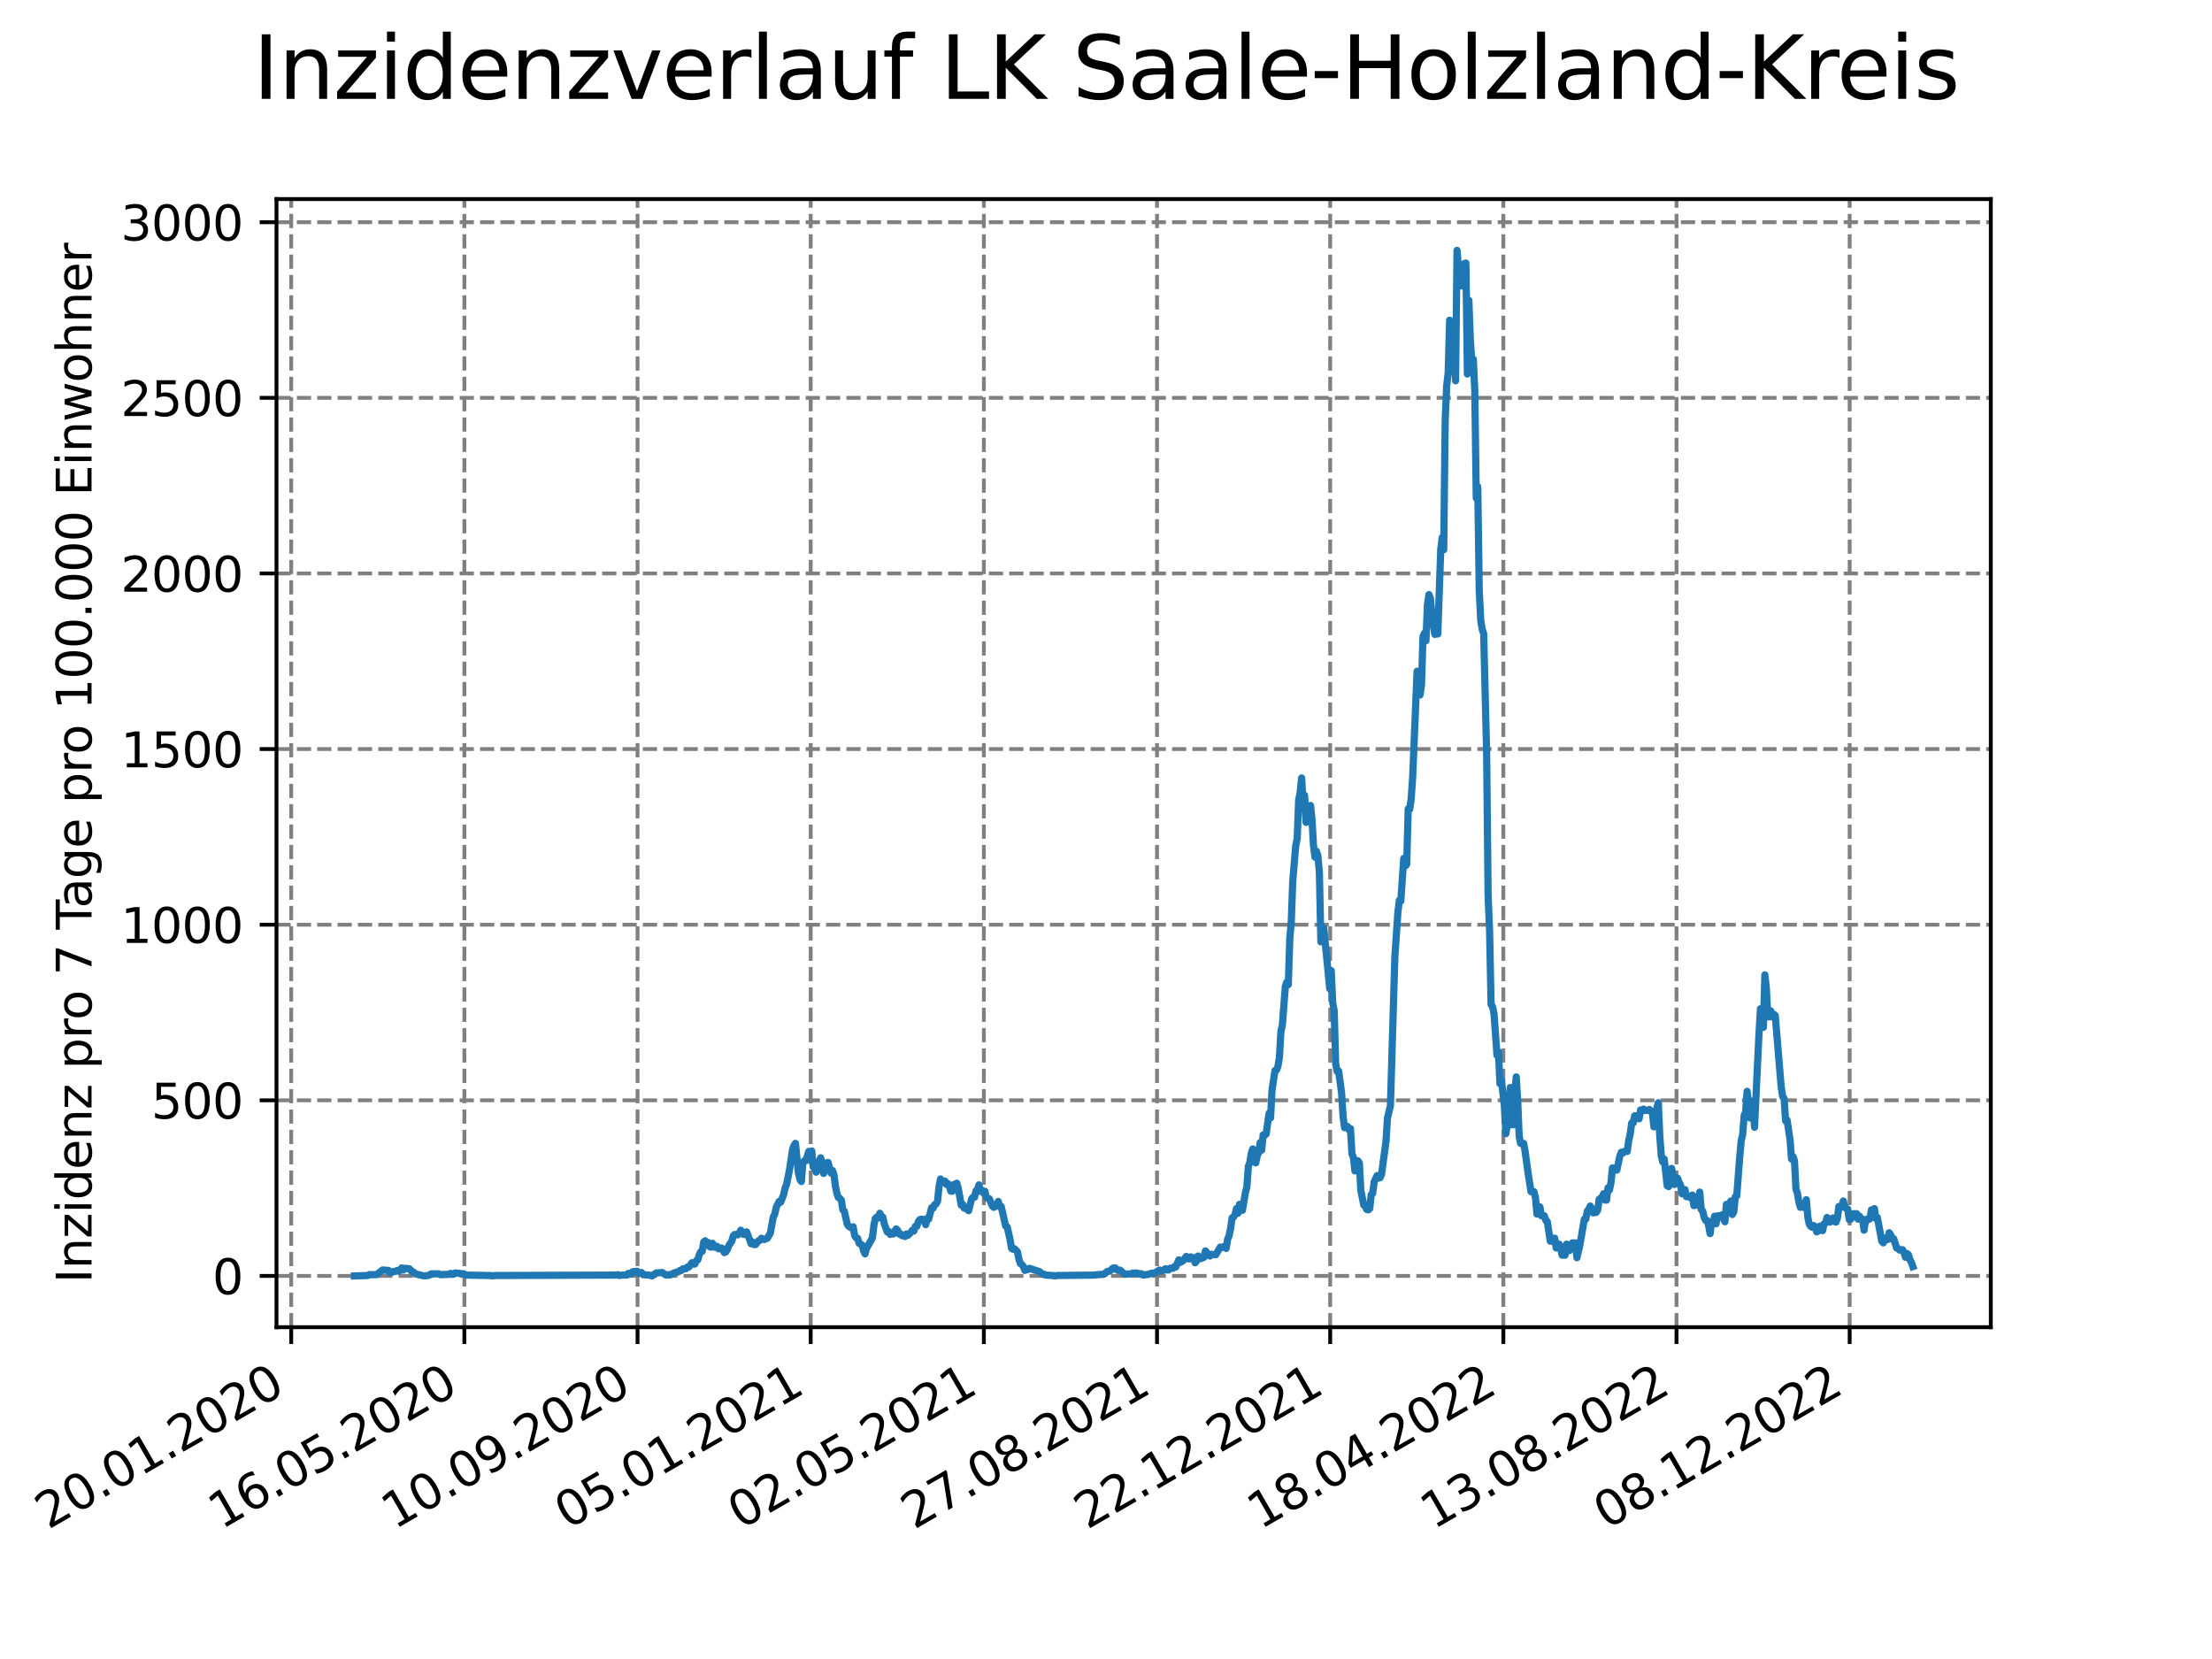 <?xml version="1.0" encoding="utf-8" standalone="no"?>
<!DOCTYPE svg PUBLIC "-//W3C//DTD SVG 1.1//EN"
  "http://www.w3.org/Graphics/SVG/1.1/DTD/svg11.dtd">
<svg xmlns:xlink="http://www.w3.org/1999/xlink" width="460.8pt" height="345.6pt" viewBox="0 0 460.8 345.6" xmlns="http://www.w3.org/2000/svg" version="1.1">
 <defs>
  <style type="text/css">*{stroke-linejoin: round; stroke-linecap: butt}</style>
 </defs>
 <g id="figure_1">
  <g id="patch_1">
   <path d="M 0 345.6 
L 460.8 345.6 
L 460.8 0 
L 0 0 
z
" style="fill: #ffffff"/>
  </g>
  <g id="axes_1">
   <g id="patch_2">
    <path d="M 57.6 276.48 
L 414.72 276.48 
L 414.72 41.472 
L 57.6 41.472 
z
" style="fill: #ffffff"/>
   </g>
   <g id="matplotlib.axis_1">
    <g id="xtick_1">
     <g id="line2d_1">
      <path d="M 60.665 276.48 
L 60.665 41.472 
" clip-path="url(#pc08678cac1)" style="fill: none; stroke-dasharray: 2.96,1.28; stroke-dashoffset: 0; stroke: #808080; stroke-width: 0.8"/>
     </g>
     <g id="line2d_2">
      <defs>
       <path id="m0e9cd76d5c" d="M 0 0 
L 0 3.5 
" style="stroke: #000000; stroke-width: 0.8"/>
      </defs>
      <g>
       <use xlink:href="#m0e9cd76d5c" x="60.665" y="276.48" style="stroke: #000000; stroke-width: 0.8"/>
      </g>
     </g>
     <g id="text_1">
      <!-- 20.01.2020 -->
      <g transform="translate(10.04 318.689) rotate(-30) scale(0.1 -0.1)">
       <defs>
        <path id="DejaVuSans-32" d="M 1228 531 
L 3431 531 
L 3431 0 
L 469 0 
L 469 531 
Q 828 903 1448 1529 
Q 2069 2156 2228 2338 
Q 2531 2678 2651 2914 
Q 2772 3150 2772 3378 
Q 2772 3750 2511 3984 
Q 2250 4219 1831 4219 
Q 1534 4219 1204 4116 
Q 875 4013 500 3803 
L 500 4441 
Q 881 4594 1212 4672 
Q 1544 4750 1819 4750 
Q 2544 4750 2975 4387 
Q 3406 4025 3406 3419 
Q 3406 3131 3298 2873 
Q 3191 2616 2906 2266 
Q 2828 2175 2409 1742 
Q 1991 1309 1228 531 
z
" transform="scale(0.016)"/>
        <path id="DejaVuSans-30" d="M 2034 4250 
Q 1547 4250 1301 3770 
Q 1056 3291 1056 2328 
Q 1056 1369 1301 889 
Q 1547 409 2034 409 
Q 2525 409 2770 889 
Q 3016 1369 3016 2328 
Q 3016 3291 2770 3770 
Q 2525 4250 2034 4250 
z
M 2034 4750 
Q 2819 4750 3233 4129 
Q 3647 3509 3647 2328 
Q 3647 1150 3233 529 
Q 2819 -91 2034 -91 
Q 1250 -91 836 529 
Q 422 1150 422 2328 
Q 422 3509 836 4129 
Q 1250 4750 2034 4750 
z
" transform="scale(0.016)"/>
        <path id="DejaVuSans-2e" d="M 684 794 
L 1344 794 
L 1344 0 
L 684 0 
L 684 794 
z
" transform="scale(0.016)"/>
        <path id="DejaVuSans-31" d="M 794 531 
L 1825 531 
L 1825 4091 
L 703 3866 
L 703 4441 
L 1819 4666 
L 2450 4666 
L 2450 531 
L 3481 531 
L 3481 0 
L 794 0 
L 794 531 
z
" transform="scale(0.016)"/>
       </defs>
       <use xlink:href="#DejaVuSans-32"/>
       <use xlink:href="#DejaVuSans-30" x="63.623"/>
       <use xlink:href="#DejaVuSans-2e" x="127.246"/>
       <use xlink:href="#DejaVuSans-30" x="159.033"/>
       <use xlink:href="#DejaVuSans-31" x="222.656"/>
       <use xlink:href="#DejaVuSans-2e" x="286.279"/>
       <use xlink:href="#DejaVuSans-32" x="318.066"/>
       <use xlink:href="#DejaVuSans-30" x="381.689"/>
       <use xlink:href="#DejaVuSans-32" x="445.312"/>
       <use xlink:href="#DejaVuSans-30" x="508.936"/>
      </g>
     </g>
    </g>
    <g id="xtick_2">
     <g id="line2d_3">
      <path d="M 96.738 276.48 
L 96.738 41.472 
" clip-path="url(#pc08678cac1)" style="fill: none; stroke-dasharray: 2.96,1.28; stroke-dashoffset: 0; stroke: #808080; stroke-width: 0.8"/>
     </g>
     <g id="line2d_4">
      <g>
       <use xlink:href="#m0e9cd76d5c" x="96.738" y="276.48" style="stroke: #000000; stroke-width: 0.8"/>
      </g>
     </g>
     <g id="text_2">
      <!-- 16.05.2020 -->
      <g transform="translate(46.113 318.689) rotate(-30) scale(0.1 -0.1)">
       <defs>
        <path id="DejaVuSans-36" d="M 2113 2584 
Q 1688 2584 1439 2293 
Q 1191 2003 1191 1497 
Q 1191 994 1439 701 
Q 1688 409 2113 409 
Q 2538 409 2786 701 
Q 3034 994 3034 1497 
Q 3034 2003 2786 2293 
Q 2538 2584 2113 2584 
z
M 3366 4563 
L 3366 3988 
Q 3128 4100 2886 4159 
Q 2644 4219 2406 4219 
Q 1781 4219 1451 3797 
Q 1122 3375 1075 2522 
Q 1259 2794 1537 2939 
Q 1816 3084 2150 3084 
Q 2853 3084 3261 2657 
Q 3669 2231 3669 1497 
Q 3669 778 3244 343 
Q 2819 -91 2113 -91 
Q 1303 -91 875 529 
Q 447 1150 447 2328 
Q 447 3434 972 4092 
Q 1497 4750 2381 4750 
Q 2619 4750 2861 4703 
Q 3103 4656 3366 4563 
z
" transform="scale(0.016)"/>
        <path id="DejaVuSans-35" d="M 691 4666 
L 3169 4666 
L 3169 4134 
L 1269 4134 
L 1269 2991 
Q 1406 3038 1543 3061 
Q 1681 3084 1819 3084 
Q 2600 3084 3056 2656 
Q 3513 2228 3513 1497 
Q 3513 744 3044 326 
Q 2575 -91 1722 -91 
Q 1428 -91 1123 -41 
Q 819 9 494 109 
L 494 744 
Q 775 591 1075 516 
Q 1375 441 1709 441 
Q 2250 441 2565 725 
Q 2881 1009 2881 1497 
Q 2881 1984 2565 2268 
Q 2250 2553 1709 2553 
Q 1456 2553 1204 2497 
Q 953 2441 691 2322 
L 691 4666 
z
" transform="scale(0.016)"/>
       </defs>
       <use xlink:href="#DejaVuSans-31"/>
       <use xlink:href="#DejaVuSans-36" x="63.623"/>
       <use xlink:href="#DejaVuSans-2e" x="127.246"/>
       <use xlink:href="#DejaVuSans-30" x="159.033"/>
       <use xlink:href="#DejaVuSans-35" x="222.656"/>
       <use xlink:href="#DejaVuSans-2e" x="286.279"/>
       <use xlink:href="#DejaVuSans-32" x="318.066"/>
       <use xlink:href="#DejaVuSans-30" x="381.689"/>
       <use xlink:href="#DejaVuSans-32" x="445.312"/>
       <use xlink:href="#DejaVuSans-30" x="508.936"/>
      </g>
     </g>
    </g>
    <g id="xtick_3">
     <g id="line2d_5">
      <path d="M 132.811 276.48 
L 132.811 41.472 
" clip-path="url(#pc08678cac1)" style="fill: none; stroke-dasharray: 2.96,1.28; stroke-dashoffset: 0; stroke: #808080; stroke-width: 0.8"/>
     </g>
     <g id="line2d_6">
      <g>
       <use xlink:href="#m0e9cd76d5c" x="132.811" y="276.48" style="stroke: #000000; stroke-width: 0.8"/>
      </g>
     </g>
     <g id="text_3">
      <!-- 10.09.2020 -->
      <g transform="translate(82.185 318.689) rotate(-30) scale(0.1 -0.1)">
       <defs>
        <path id="DejaVuSans-39" d="M 703 97 
L 703 672 
Q 941 559 1184 500 
Q 1428 441 1663 441 
Q 2288 441 2617 861 
Q 2947 1281 2994 2138 
Q 2813 1869 2534 1725 
Q 2256 1581 1919 1581 
Q 1219 1581 811 2004 
Q 403 2428 403 3163 
Q 403 3881 828 4315 
Q 1253 4750 1959 4750 
Q 2769 4750 3195 4129 
Q 3622 3509 3622 2328 
Q 3622 1225 3098 567 
Q 2575 -91 1691 -91 
Q 1453 -91 1209 -44 
Q 966 3 703 97 
z
M 1959 2075 
Q 2384 2075 2632 2365 
Q 2881 2656 2881 3163 
Q 2881 3666 2632 3958 
Q 2384 4250 1959 4250 
Q 1534 4250 1286 3958 
Q 1038 3666 1038 3163 
Q 1038 2656 1286 2365 
Q 1534 2075 1959 2075 
z
" transform="scale(0.016)"/>
       </defs>
       <use xlink:href="#DejaVuSans-31"/>
       <use xlink:href="#DejaVuSans-30" x="63.623"/>
       <use xlink:href="#DejaVuSans-2e" x="127.246"/>
       <use xlink:href="#DejaVuSans-30" x="159.033"/>
       <use xlink:href="#DejaVuSans-39" x="222.656"/>
       <use xlink:href="#DejaVuSans-2e" x="286.279"/>
       <use xlink:href="#DejaVuSans-32" x="318.066"/>
       <use xlink:href="#DejaVuSans-30" x="381.689"/>
       <use xlink:href="#DejaVuSans-32" x="445.312"/>
       <use xlink:href="#DejaVuSans-30" x="508.936"/>
      </g>
     </g>
    </g>
    <g id="xtick_4">
     <g id="line2d_7">
      <path d="M 168.883 276.48 
L 168.883 41.472 
" clip-path="url(#pc08678cac1)" style="fill: none; stroke-dasharray: 2.96,1.28; stroke-dashoffset: 0; stroke: #808080; stroke-width: 0.8"/>
     </g>
     <g id="line2d_8">
      <g>
       <use xlink:href="#m0e9cd76d5c" x="168.883" y="276.48" style="stroke: #000000; stroke-width: 0.8"/>
      </g>
     </g>
     <g id="text_4">
      <!-- 05.01.2021 -->
      <g transform="translate(118.258 318.689) rotate(-30) scale(0.1 -0.1)">
       <use xlink:href="#DejaVuSans-30"/>
       <use xlink:href="#DejaVuSans-35" x="63.623"/>
       <use xlink:href="#DejaVuSans-2e" x="127.246"/>
       <use xlink:href="#DejaVuSans-30" x="159.033"/>
       <use xlink:href="#DejaVuSans-31" x="222.656"/>
       <use xlink:href="#DejaVuSans-2e" x="286.279"/>
       <use xlink:href="#DejaVuSans-32" x="318.066"/>
       <use xlink:href="#DejaVuSans-30" x="381.689"/>
       <use xlink:href="#DejaVuSans-32" x="445.312"/>
       <use xlink:href="#DejaVuSans-31" x="508.936"/>
      </g>
     </g>
    </g>
    <g id="xtick_5">
     <g id="line2d_9">
      <path d="M 204.956 276.48 
L 204.956 41.472 
" clip-path="url(#pc08678cac1)" style="fill: none; stroke-dasharray: 2.96,1.28; stroke-dashoffset: 0; stroke: #808080; stroke-width: 0.8"/>
     </g>
     <g id="line2d_10">
      <g>
       <use xlink:href="#m0e9cd76d5c" x="204.956" y="276.48" style="stroke: #000000; stroke-width: 0.8"/>
      </g>
     </g>
     <g id="text_5">
      <!-- 02.05.2021 -->
      <g transform="translate(154.331 318.689) rotate(-30) scale(0.1 -0.1)">
       <use xlink:href="#DejaVuSans-30"/>
       <use xlink:href="#DejaVuSans-32" x="63.623"/>
       <use xlink:href="#DejaVuSans-2e" x="127.246"/>
       <use xlink:href="#DejaVuSans-30" x="159.033"/>
       <use xlink:href="#DejaVuSans-35" x="222.656"/>
       <use xlink:href="#DejaVuSans-2e" x="286.279"/>
       <use xlink:href="#DejaVuSans-32" x="318.066"/>
       <use xlink:href="#DejaVuSans-30" x="381.689"/>
       <use xlink:href="#DejaVuSans-32" x="445.312"/>
       <use xlink:href="#DejaVuSans-31" x="508.936"/>
      </g>
     </g>
    </g>
    <g id="xtick_6">
     <g id="line2d_11">
      <path d="M 241.029 276.48 
L 241.029 41.472 
" clip-path="url(#pc08678cac1)" style="fill: none; stroke-dasharray: 2.96,1.28; stroke-dashoffset: 0; stroke: #808080; stroke-width: 0.8"/>
     </g>
     <g id="line2d_12">
      <g>
       <use xlink:href="#m0e9cd76d5c" x="241.029" y="276.48" style="stroke: #000000; stroke-width: 0.8"/>
      </g>
     </g>
     <g id="text_6">
      <!-- 27.08.2021 -->
      <g transform="translate(190.404 318.689) rotate(-30) scale(0.1 -0.1)">
       <defs>
        <path id="DejaVuSans-37" d="M 525 4666 
L 3525 4666 
L 3525 4397 
L 1831 0 
L 1172 0 
L 2766 4134 
L 525 4134 
L 525 4666 
z
" transform="scale(0.016)"/>
        <path id="DejaVuSans-38" d="M 2034 2216 
Q 1584 2216 1326 1975 
Q 1069 1734 1069 1313 
Q 1069 891 1326 650 
Q 1584 409 2034 409 
Q 2484 409 2743 651 
Q 3003 894 3003 1313 
Q 3003 1734 2745 1975 
Q 2488 2216 2034 2216 
z
M 1403 2484 
Q 997 2584 770 2862 
Q 544 3141 544 3541 
Q 544 4100 942 4425 
Q 1341 4750 2034 4750 
Q 2731 4750 3128 4425 
Q 3525 4100 3525 3541 
Q 3525 3141 3298 2862 
Q 3072 2584 2669 2484 
Q 3125 2378 3379 2068 
Q 3634 1759 3634 1313 
Q 3634 634 3220 271 
Q 2806 -91 2034 -91 
Q 1263 -91 848 271 
Q 434 634 434 1313 
Q 434 1759 690 2068 
Q 947 2378 1403 2484 
z
M 1172 3481 
Q 1172 3119 1398 2916 
Q 1625 2713 2034 2713 
Q 2441 2713 2670 2916 
Q 2900 3119 2900 3481 
Q 2900 3844 2670 4047 
Q 2441 4250 2034 4250 
Q 1625 4250 1398 4047 
Q 1172 3844 1172 3481 
z
" transform="scale(0.016)"/>
       </defs>
       <use xlink:href="#DejaVuSans-32"/>
       <use xlink:href="#DejaVuSans-37" x="63.623"/>
       <use xlink:href="#DejaVuSans-2e" x="127.246"/>
       <use xlink:href="#DejaVuSans-30" x="159.033"/>
       <use xlink:href="#DejaVuSans-38" x="222.656"/>
       <use xlink:href="#DejaVuSans-2e" x="286.279"/>
       <use xlink:href="#DejaVuSans-32" x="318.066"/>
       <use xlink:href="#DejaVuSans-30" x="381.689"/>
       <use xlink:href="#DejaVuSans-32" x="445.312"/>
       <use xlink:href="#DejaVuSans-31" x="508.936"/>
      </g>
     </g>
    </g>
    <g id="xtick_7">
     <g id="line2d_13">
      <path d="M 277.102 276.48 
L 277.102 41.472 
" clip-path="url(#pc08678cac1)" style="fill: none; stroke-dasharray: 2.96,1.28; stroke-dashoffset: 0; stroke: #808080; stroke-width: 0.8"/>
     </g>
     <g id="line2d_14">
      <g>
       <use xlink:href="#m0e9cd76d5c" x="277.102" y="276.48" style="stroke: #000000; stroke-width: 0.8"/>
      </g>
     </g>
     <g id="text_7">
      <!-- 22.12.2021 -->
      <g transform="translate(226.476 318.689) rotate(-30) scale(0.1 -0.1)">
       <use xlink:href="#DejaVuSans-32"/>
       <use xlink:href="#DejaVuSans-32" x="63.623"/>
       <use xlink:href="#DejaVuSans-2e" x="127.246"/>
       <use xlink:href="#DejaVuSans-31" x="159.033"/>
       <use xlink:href="#DejaVuSans-32" x="222.656"/>
       <use xlink:href="#DejaVuSans-2e" x="286.279"/>
       <use xlink:href="#DejaVuSans-32" x="318.066"/>
       <use xlink:href="#DejaVuSans-30" x="381.689"/>
       <use xlink:href="#DejaVuSans-32" x="445.312"/>
       <use xlink:href="#DejaVuSans-31" x="508.936"/>
      </g>
     </g>
    </g>
    <g id="xtick_8">
     <g id="line2d_15">
      <path d="M 313.174 276.48 
L 313.174 41.472 
" clip-path="url(#pc08678cac1)" style="fill: none; stroke-dasharray: 2.96,1.28; stroke-dashoffset: 0; stroke: #808080; stroke-width: 0.8"/>
     </g>
     <g id="line2d_16">
      <g>
       <use xlink:href="#m0e9cd76d5c" x="313.174" y="276.48" style="stroke: #000000; stroke-width: 0.8"/>
      </g>
     </g>
     <g id="text_8">
      <!-- 18.04.2022 -->
      <g transform="translate(262.549 318.689) rotate(-30) scale(0.1 -0.1)">
       <defs>
        <path id="DejaVuSans-34" d="M 2419 4116 
L 825 1625 
L 2419 1625 
L 2419 4116 
z
M 2253 4666 
L 3047 4666 
L 3047 1625 
L 3713 1625 
L 3713 1100 
L 3047 1100 
L 3047 0 
L 2419 0 
L 2419 1100 
L 313 1100 
L 313 1709 
L 2253 4666 
z
" transform="scale(0.016)"/>
       </defs>
       <use xlink:href="#DejaVuSans-31"/>
       <use xlink:href="#DejaVuSans-38" x="63.623"/>
       <use xlink:href="#DejaVuSans-2e" x="127.246"/>
       <use xlink:href="#DejaVuSans-30" x="159.033"/>
       <use xlink:href="#DejaVuSans-34" x="222.656"/>
       <use xlink:href="#DejaVuSans-2e" x="286.279"/>
       <use xlink:href="#DejaVuSans-32" x="318.066"/>
       <use xlink:href="#DejaVuSans-30" x="381.689"/>
       <use xlink:href="#DejaVuSans-32" x="445.312"/>
       <use xlink:href="#DejaVuSans-32" x="508.936"/>
      </g>
     </g>
    </g>
    <g id="xtick_9">
     <g id="line2d_17">
      <path d="M 349.247 276.48 
L 349.247 41.472 
" clip-path="url(#pc08678cac1)" style="fill: none; stroke-dasharray: 2.96,1.28; stroke-dashoffset: 0; stroke: #808080; stroke-width: 0.8"/>
     </g>
     <g id="line2d_18">
      <g>
       <use xlink:href="#m0e9cd76d5c" x="349.247" y="276.48" style="stroke: #000000; stroke-width: 0.8"/>
      </g>
     </g>
     <g id="text_9">
      <!-- 13.08.2022 -->
      <g transform="translate(298.622 318.689) rotate(-30) scale(0.1 -0.1)">
       <defs>
        <path id="DejaVuSans-33" d="M 2597 2516 
Q 3050 2419 3304 2112 
Q 3559 1806 3559 1356 
Q 3559 666 3084 287 
Q 2609 -91 1734 -91 
Q 1441 -91 1130 -33 
Q 819 25 488 141 
L 488 750 
Q 750 597 1062 519 
Q 1375 441 1716 441 
Q 2309 441 2620 675 
Q 2931 909 2931 1356 
Q 2931 1769 2642 2001 
Q 2353 2234 1838 2234 
L 1294 2234 
L 1294 2753 
L 1863 2753 
Q 2328 2753 2575 2939 
Q 2822 3125 2822 3475 
Q 2822 3834 2567 4026 
Q 2313 4219 1838 4219 
Q 1578 4219 1281 4162 
Q 984 4106 628 3988 
L 628 4550 
Q 988 4650 1302 4700 
Q 1616 4750 1894 4750 
Q 2613 4750 3031 4423 
Q 3450 4097 3450 3541 
Q 3450 3153 3228 2886 
Q 3006 2619 2597 2516 
z
" transform="scale(0.016)"/>
       </defs>
       <use xlink:href="#DejaVuSans-31"/>
       <use xlink:href="#DejaVuSans-33" x="63.623"/>
       <use xlink:href="#DejaVuSans-2e" x="127.246"/>
       <use xlink:href="#DejaVuSans-30" x="159.033"/>
       <use xlink:href="#DejaVuSans-38" x="222.656"/>
       <use xlink:href="#DejaVuSans-2e" x="286.279"/>
       <use xlink:href="#DejaVuSans-32" x="318.066"/>
       <use xlink:href="#DejaVuSans-30" x="381.689"/>
       <use xlink:href="#DejaVuSans-32" x="445.312"/>
       <use xlink:href="#DejaVuSans-32" x="508.936"/>
      </g>
     </g>
    </g>
    <g id="xtick_10">
     <g id="line2d_19">
      <path d="M 385.32 276.48 
L 385.32 41.472 
" clip-path="url(#pc08678cac1)" style="fill: none; stroke-dasharray: 2.96,1.28; stroke-dashoffset: 0; stroke: #808080; stroke-width: 0.8"/>
     </g>
     <g id="line2d_20">
      <g>
       <use xlink:href="#m0e9cd76d5c" x="385.32" y="276.48" style="stroke: #000000; stroke-width: 0.8"/>
      </g>
     </g>
     <g id="text_10">
      <!-- 08.12.2022 -->
      <g transform="translate(334.694 318.689) rotate(-30) scale(0.1 -0.1)">
       <use xlink:href="#DejaVuSans-30"/>
       <use xlink:href="#DejaVuSans-38" x="63.623"/>
       <use xlink:href="#DejaVuSans-2e" x="127.246"/>
       <use xlink:href="#DejaVuSans-31" x="159.033"/>
       <use xlink:href="#DejaVuSans-32" x="222.656"/>
       <use xlink:href="#DejaVuSans-2e" x="286.279"/>
       <use xlink:href="#DejaVuSans-32" x="318.066"/>
       <use xlink:href="#DejaVuSans-30" x="381.689"/>
       <use xlink:href="#DejaVuSans-32" x="445.312"/>
       <use xlink:href="#DejaVuSans-32" x="508.936"/>
      </g>
     </g>
    </g>
   </g>
   <g id="matplotlib.axis_2">
    <g id="ytick_1">
     <g id="line2d_21">
      <path d="M 57.6 265.798 
L 414.72 265.798 
" clip-path="url(#pc08678cac1)" style="fill: none; stroke-dasharray: 2.96,1.28; stroke-dashoffset: 0; stroke: #808080; stroke-width: 0.8"/>
     </g>
     <g id="line2d_22">
      <defs>
       <path id="m81e1d36d05" d="M 0 0 
L -3.5 0 
" style="stroke: #000000; stroke-width: 0.8"/>
      </defs>
      <g>
       <use xlink:href="#m81e1d36d05" x="57.6" y="265.798" style="stroke: #000000; stroke-width: 0.8"/>
      </g>
     </g>
     <g id="text_11">
      <!-- 0 -->
      <g transform="translate(44.237 269.597) scale(0.1 -0.1)">
       <use xlink:href="#DejaVuSans-30"/>
      </g>
     </g>
    </g>
    <g id="ytick_2">
     <g id="line2d_23">
      <path d="M 57.6 229.213 
L 414.72 229.213 
" clip-path="url(#pc08678cac1)" style="fill: none; stroke-dasharray: 2.96,1.28; stroke-dashoffset: 0; stroke: #808080; stroke-width: 0.8"/>
     </g>
     <g id="line2d_24">
      <g>
       <use xlink:href="#m81e1d36d05" x="57.6" y="229.213" style="stroke: #000000; stroke-width: 0.8"/>
      </g>
     </g>
     <g id="text_12">
      <!-- 500 -->
      <g transform="translate(31.512 233.012) scale(0.1 -0.1)">
       <use xlink:href="#DejaVuSans-35"/>
       <use xlink:href="#DejaVuSans-30" x="63.623"/>
       <use xlink:href="#DejaVuSans-30" x="127.246"/>
      </g>
     </g>
    </g>
    <g id="ytick_3">
     <g id="line2d_25">
      <path d="M 57.6 192.628 
L 414.72 192.628 
" clip-path="url(#pc08678cac1)" style="fill: none; stroke-dasharray: 2.96,1.28; stroke-dashoffset: 0; stroke: #808080; stroke-width: 0.8"/>
     </g>
     <g id="line2d_26">
      <g>
       <use xlink:href="#m81e1d36d05" x="57.6" y="192.628" style="stroke: #000000; stroke-width: 0.8"/>
      </g>
     </g>
     <g id="text_13">
      <!-- 1000 -->
      <g transform="translate(25.15 196.427) scale(0.1 -0.1)">
       <use xlink:href="#DejaVuSans-31"/>
       <use xlink:href="#DejaVuSans-30" x="63.623"/>
       <use xlink:href="#DejaVuSans-30" x="127.246"/>
       <use xlink:href="#DejaVuSans-30" x="190.869"/>
      </g>
     </g>
    </g>
    <g id="ytick_4">
     <g id="line2d_27">
      <path d="M 57.6 156.043 
L 414.72 156.043 
" clip-path="url(#pc08678cac1)" style="fill: none; stroke-dasharray: 2.96,1.28; stroke-dashoffset: 0; stroke: #808080; stroke-width: 0.8"/>
     </g>
     <g id="line2d_28">
      <g>
       <use xlink:href="#m81e1d36d05" x="57.6" y="156.043" style="stroke: #000000; stroke-width: 0.8"/>
      </g>
     </g>
     <g id="text_14">
      <!-- 1500 -->
      <g transform="translate(25.15 159.842) scale(0.1 -0.1)">
       <use xlink:href="#DejaVuSans-31"/>
       <use xlink:href="#DejaVuSans-35" x="63.623"/>
       <use xlink:href="#DejaVuSans-30" x="127.246"/>
       <use xlink:href="#DejaVuSans-30" x="190.869"/>
      </g>
     </g>
    </g>
    <g id="ytick_5">
     <g id="line2d_29">
      <path d="M 57.6 119.458 
L 414.72 119.458 
" clip-path="url(#pc08678cac1)" style="fill: none; stroke-dasharray: 2.96,1.28; stroke-dashoffset: 0; stroke: #808080; stroke-width: 0.8"/>
     </g>
     <g id="line2d_30">
      <g>
       <use xlink:href="#m81e1d36d05" x="57.6" y="119.458" style="stroke: #000000; stroke-width: 0.8"/>
      </g>
     </g>
     <g id="text_15">
      <!-- 2000 -->
      <g transform="translate(25.15 123.257) scale(0.1 -0.1)">
       <use xlink:href="#DejaVuSans-32"/>
       <use xlink:href="#DejaVuSans-30" x="63.623"/>
       <use xlink:href="#DejaVuSans-30" x="127.246"/>
       <use xlink:href="#DejaVuSans-30" x="190.869"/>
      </g>
     </g>
    </g>
    <g id="ytick_6">
     <g id="line2d_31">
      <path d="M 57.6 82.873 
L 414.72 82.873 
" clip-path="url(#pc08678cac1)" style="fill: none; stroke-dasharray: 2.96,1.28; stroke-dashoffset: 0; stroke: #808080; stroke-width: 0.8"/>
     </g>
     <g id="line2d_32">
      <g>
       <use xlink:href="#m81e1d36d05" x="57.6" y="82.873" style="stroke: #000000; stroke-width: 0.8"/>
      </g>
     </g>
     <g id="text_16">
      <!-- 2500 -->
      <g transform="translate(25.15 86.672) scale(0.1 -0.1)">
       <use xlink:href="#DejaVuSans-32"/>
       <use xlink:href="#DejaVuSans-35" x="63.623"/>
       <use xlink:href="#DejaVuSans-30" x="127.246"/>
       <use xlink:href="#DejaVuSans-30" x="190.869"/>
      </g>
     </g>
    </g>
    <g id="ytick_7">
     <g id="line2d_33">
      <path d="M 57.6 46.288 
L 414.72 46.288 
" clip-path="url(#pc08678cac1)" style="fill: none; stroke-dasharray: 2.96,1.28; stroke-dashoffset: 0; stroke: #808080; stroke-width: 0.8"/>
     </g>
     <g id="line2d_34">
      <g>
       <use xlink:href="#m81e1d36d05" x="57.6" y="46.288" style="stroke: #000000; stroke-width: 0.8"/>
      </g>
     </g>
     <g id="text_17">
      <!-- 3000 -->
      <g transform="translate(25.15 50.087) scale(0.1 -0.1)">
       <use xlink:href="#DejaVuSans-33"/>
       <use xlink:href="#DejaVuSans-30" x="63.623"/>
       <use xlink:href="#DejaVuSans-30" x="127.246"/>
       <use xlink:href="#DejaVuSans-30" x="190.869"/>
      </g>
     </g>
    </g>
    <g id="text_18">
     <!-- Inzidenz pro 7 Tage pro 100.000 Einwohner -->
     <g transform="translate(19.07 267.301) rotate(-90) scale(0.1 -0.1)">
      <defs>
       <path id="DejaVuSans-49" d="M 628 4666 
L 1259 4666 
L 1259 0 
L 628 0 
L 628 4666 
z
" transform="scale(0.016)"/>
       <path id="DejaVuSans-6e" d="M 3513 2113 
L 3513 0 
L 2938 0 
L 2938 2094 
Q 2938 2591 2744 2837 
Q 2550 3084 2163 3084 
Q 1697 3084 1428 2787 
Q 1159 2491 1159 1978 
L 1159 0 
L 581 0 
L 581 3500 
L 1159 3500 
L 1159 2956 
Q 1366 3272 1645 3428 
Q 1925 3584 2291 3584 
Q 2894 3584 3203 3211 
Q 3513 2838 3513 2113 
z
" transform="scale(0.016)"/>
       <path id="DejaVuSans-7a" d="M 353 3500 
L 3084 3500 
L 3084 2975 
L 922 459 
L 3084 459 
L 3084 0 
L 275 0 
L 275 525 
L 2438 3041 
L 353 3041 
L 353 3500 
z
" transform="scale(0.016)"/>
       <path id="DejaVuSans-69" d="M 603 3500 
L 1178 3500 
L 1178 0 
L 603 0 
L 603 3500 
z
M 603 4863 
L 1178 4863 
L 1178 4134 
L 603 4134 
L 603 4863 
z
" transform="scale(0.016)"/>
       <path id="DejaVuSans-64" d="M 2906 2969 
L 2906 4863 
L 3481 4863 
L 3481 0 
L 2906 0 
L 2906 525 
Q 2725 213 2448 61 
Q 2172 -91 1784 -91 
Q 1150 -91 751 415 
Q 353 922 353 1747 
Q 353 2572 751 3078 
Q 1150 3584 1784 3584 
Q 2172 3584 2448 3432 
Q 2725 3281 2906 2969 
z
M 947 1747 
Q 947 1113 1208 752 
Q 1469 391 1925 391 
Q 2381 391 2643 752 
Q 2906 1113 2906 1747 
Q 2906 2381 2643 2742 
Q 2381 3103 1925 3103 
Q 1469 3103 1208 2742 
Q 947 2381 947 1747 
z
" transform="scale(0.016)"/>
       <path id="DejaVuSans-65" d="M 3597 1894 
L 3597 1613 
L 953 1613 
Q 991 1019 1311 708 
Q 1631 397 2203 397 
Q 2534 397 2845 478 
Q 3156 559 3463 722 
L 3463 178 
Q 3153 47 2828 -22 
Q 2503 -91 2169 -91 
Q 1331 -91 842 396 
Q 353 884 353 1716 
Q 353 2575 817 3079 
Q 1281 3584 2069 3584 
Q 2775 3584 3186 3129 
Q 3597 2675 3597 1894 
z
M 3022 2063 
Q 3016 2534 2758 2815 
Q 2500 3097 2075 3097 
Q 1594 3097 1305 2825 
Q 1016 2553 972 2059 
L 3022 2063 
z
" transform="scale(0.016)"/>
       <path id="DejaVuSans-20" transform="scale(0.016)"/>
       <path id="DejaVuSans-70" d="M 1159 525 
L 1159 -1331 
L 581 -1331 
L 581 3500 
L 1159 3500 
L 1159 2969 
Q 1341 3281 1617 3432 
Q 1894 3584 2278 3584 
Q 2916 3584 3314 3078 
Q 3713 2572 3713 1747 
Q 3713 922 3314 415 
Q 2916 -91 2278 -91 
Q 1894 -91 1617 61 
Q 1341 213 1159 525 
z
M 3116 1747 
Q 3116 2381 2855 2742 
Q 2594 3103 2138 3103 
Q 1681 3103 1420 2742 
Q 1159 2381 1159 1747 
Q 1159 1113 1420 752 
Q 1681 391 2138 391 
Q 2594 391 2855 752 
Q 3116 1113 3116 1747 
z
" transform="scale(0.016)"/>
       <path id="DejaVuSans-72" d="M 2631 2963 
Q 2534 3019 2420 3045 
Q 2306 3072 2169 3072 
Q 1681 3072 1420 2755 
Q 1159 2438 1159 1844 
L 1159 0 
L 581 0 
L 581 3500 
L 1159 3500 
L 1159 2956 
Q 1341 3275 1631 3429 
Q 1922 3584 2338 3584 
Q 2397 3584 2469 3576 
Q 2541 3569 2628 3553 
L 2631 2963 
z
" transform="scale(0.016)"/>
       <path id="DejaVuSans-6f" d="M 1959 3097 
Q 1497 3097 1228 2736 
Q 959 2375 959 1747 
Q 959 1119 1226 758 
Q 1494 397 1959 397 
Q 2419 397 2687 759 
Q 2956 1122 2956 1747 
Q 2956 2369 2687 2733 
Q 2419 3097 1959 3097 
z
M 1959 3584 
Q 2709 3584 3137 3096 
Q 3566 2609 3566 1747 
Q 3566 888 3137 398 
Q 2709 -91 1959 -91 
Q 1206 -91 779 398 
Q 353 888 353 1747 
Q 353 2609 779 3096 
Q 1206 3584 1959 3584 
z
" transform="scale(0.016)"/>
       <path id="DejaVuSans-54" d="M -19 4666 
L 3928 4666 
L 3928 4134 
L 2272 4134 
L 2272 0 
L 1638 0 
L 1638 4134 
L -19 4134 
L -19 4666 
z
" transform="scale(0.016)"/>
       <path id="DejaVuSans-61" d="M 2194 1759 
Q 1497 1759 1228 1600 
Q 959 1441 959 1056 
Q 959 750 1161 570 
Q 1363 391 1709 391 
Q 2188 391 2477 730 
Q 2766 1069 2766 1631 
L 2766 1759 
L 2194 1759 
z
M 3341 1997 
L 3341 0 
L 2766 0 
L 2766 531 
Q 2569 213 2275 61 
Q 1981 -91 1556 -91 
Q 1019 -91 701 211 
Q 384 513 384 1019 
Q 384 1609 779 1909 
Q 1175 2209 1959 2209 
L 2766 2209 
L 2766 2266 
Q 2766 2663 2505 2880 
Q 2244 3097 1772 3097 
Q 1472 3097 1187 3025 
Q 903 2953 641 2809 
L 641 3341 
Q 956 3463 1253 3523 
Q 1550 3584 1831 3584 
Q 2591 3584 2966 3190 
Q 3341 2797 3341 1997 
z
" transform="scale(0.016)"/>
       <path id="DejaVuSans-67" d="M 2906 1791 
Q 2906 2416 2648 2759 
Q 2391 3103 1925 3103 
Q 1463 3103 1205 2759 
Q 947 2416 947 1791 
Q 947 1169 1205 825 
Q 1463 481 1925 481 
Q 2391 481 2648 825 
Q 2906 1169 2906 1791 
z
M 3481 434 
Q 3481 -459 3084 -895 
Q 2688 -1331 1869 -1331 
Q 1566 -1331 1297 -1286 
Q 1028 -1241 775 -1147 
L 775 -588 
Q 1028 -725 1275 -790 
Q 1522 -856 1778 -856 
Q 2344 -856 2625 -561 
Q 2906 -266 2906 331 
L 2906 616 
Q 2728 306 2450 153 
Q 2172 0 1784 0 
Q 1141 0 747 490 
Q 353 981 353 1791 
Q 353 2603 747 3093 
Q 1141 3584 1784 3584 
Q 2172 3584 2450 3431 
Q 2728 3278 2906 2969 
L 2906 3500 
L 3481 3500 
L 3481 434 
z
" transform="scale(0.016)"/>
       <path id="DejaVuSans-45" d="M 628 4666 
L 3578 4666 
L 3578 4134 
L 1259 4134 
L 1259 2753 
L 3481 2753 
L 3481 2222 
L 1259 2222 
L 1259 531 
L 3634 531 
L 3634 0 
L 628 0 
L 628 4666 
z
" transform="scale(0.016)"/>
       <path id="DejaVuSans-77" d="M 269 3500 
L 844 3500 
L 1563 769 
L 2278 3500 
L 2956 3500 
L 3675 769 
L 4391 3500 
L 4966 3500 
L 4050 0 
L 3372 0 
L 2619 2869 
L 1863 0 
L 1184 0 
L 269 3500 
z
" transform="scale(0.016)"/>
       <path id="DejaVuSans-68" d="M 3513 2113 
L 3513 0 
L 2938 0 
L 2938 2094 
Q 2938 2591 2744 2837 
Q 2550 3084 2163 3084 
Q 1697 3084 1428 2787 
Q 1159 2491 1159 1978 
L 1159 0 
L 581 0 
L 581 4863 
L 1159 4863 
L 1159 2956 
Q 1366 3272 1645 3428 
Q 1925 3584 2291 3584 
Q 2894 3584 3203 3211 
Q 3513 2838 3513 2113 
z
" transform="scale(0.016)"/>
      </defs>
      <use xlink:href="#DejaVuSans-49"/>
      <use xlink:href="#DejaVuSans-6e" x="29.492"/>
      <use xlink:href="#DejaVuSans-7a" x="92.871"/>
      <use xlink:href="#DejaVuSans-69" x="145.361"/>
      <use xlink:href="#DejaVuSans-64" x="173.145"/>
      <use xlink:href="#DejaVuSans-65" x="236.621"/>
      <use xlink:href="#DejaVuSans-6e" x="298.145"/>
      <use xlink:href="#DejaVuSans-7a" x="361.523"/>
      <use xlink:href="#DejaVuSans-20" x="414.014"/>
      <use xlink:href="#DejaVuSans-70" x="445.801"/>
      <use xlink:href="#DejaVuSans-72" x="509.277"/>
      <use xlink:href="#DejaVuSans-6f" x="548.141"/>
      <use xlink:href="#DejaVuSans-20" x="609.322"/>
      <use xlink:href="#DejaVuSans-37" x="641.109"/>
      <use xlink:href="#DejaVuSans-20" x="704.732"/>
      <use xlink:href="#DejaVuSans-54" x="736.52"/>
      <use xlink:href="#DejaVuSans-61" x="781.104"/>
      <use xlink:href="#DejaVuSans-67" x="842.383"/>
      <use xlink:href="#DejaVuSans-65" x="905.859"/>
      <use xlink:href="#DejaVuSans-20" x="967.383"/>
      <use xlink:href="#DejaVuSans-70" x="999.17"/>
      <use xlink:href="#DejaVuSans-72" x="1062.646"/>
      <use xlink:href="#DejaVuSans-6f" x="1101.51"/>
      <use xlink:href="#DejaVuSans-20" x="1162.691"/>
      <use xlink:href="#DejaVuSans-31" x="1194.479"/>
      <use xlink:href="#DejaVuSans-30" x="1258.102"/>
      <use xlink:href="#DejaVuSans-30" x="1321.725"/>
      <use xlink:href="#DejaVuSans-2e" x="1385.348"/>
      <use xlink:href="#DejaVuSans-30" x="1417.135"/>
      <use xlink:href="#DejaVuSans-30" x="1480.758"/>
      <use xlink:href="#DejaVuSans-30" x="1544.381"/>
      <use xlink:href="#DejaVuSans-20" x="1608.004"/>
      <use xlink:href="#DejaVuSans-45" x="1639.791"/>
      <use xlink:href="#DejaVuSans-69" x="1702.975"/>
      <use xlink:href="#DejaVuSans-6e" x="1730.758"/>
      <use xlink:href="#DejaVuSans-77" x="1794.137"/>
      <use xlink:href="#DejaVuSans-6f" x="1875.924"/>
      <use xlink:href="#DejaVuSans-68" x="1937.105"/>
      <use xlink:href="#DejaVuSans-6e" x="2000.484"/>
      <use xlink:href="#DejaVuSans-65" x="2063.863"/>
      <use xlink:href="#DejaVuSans-72" x="2125.387"/>
     </g>
    </g>
   </g>
   <g id="line2d_35">
    <path d="M 73.833 265.798 
L 76.608 265.71 
L 76.916 265.533 
L 78.457 265.533 
L 79.691 264.563 
L 80.924 264.651 
L 81.232 265.092 
L 81.541 265.092 
L 81.849 264.916 
L 82.466 264.828 
L 82.774 264.651 
L 83.082 264.828 
L 83.39 264.563 
L 83.699 264.122 
L 84.007 264.563 
L 84.315 264.21 
L 85.24 264.298 
L 85.549 264.563 
L 85.857 265.004 
L 86.165 265.004 
L 86.474 265.357 
L 88.323 265.798 
L 89.248 265.71 
L 89.865 265.357 
L 91.407 265.357 
L 91.715 265.533 
L 93.565 265.445 
L 93.873 265.269 
L 94.181 265.445 
L 94.49 265.445 
L 94.798 265.18 
L 95.723 265.269 
L 96.34 265.357 
L 96.648 265.357 
L 96.956 265.621 
L 102.198 265.71 
L 102.506 265.798 
L 103.123 265.71 
L 128.404 265.621 
L 128.713 265.533 
L 129.021 265.71 
L 129.638 265.621 
L 130.562 265.621 
L 130.871 265.269 
L 131.487 265.357 
L 131.796 264.916 
L 132.721 264.828 
L 133.029 265.269 
L 133.646 265.092 
L 133.954 265.533 
L 135.187 265.621 
L 135.804 265.798 
L 136.42 265.357 
L 136.729 265.18 
L 137.962 265.092 
L 138.579 265.533 
L 138.887 265.621 
L 139.195 265.533 
L 139.504 265.621 
L 140.429 265.18 
L 141.353 264.916 
L 141.662 264.651 
L 141.97 264.651 
L 142.278 264.298 
L 142.895 264.298 
L 143.203 263.945 
L 143.512 263.945 
L 144.128 263.063 
L 144.437 263.328 
L 144.745 263.328 
L 145.053 262.622 
L 145.362 262.446 
L 145.67 261.387 
L 145.978 260.77 
L 146.286 260.682 
L 146.595 258.741 
L 146.903 258.476 
L 147.211 259.182 
L 147.52 258.829 
L 147.828 259.711 
L 148.136 259.8 
L 148.445 259.006 
L 148.753 259.8 
L 149.061 259.8 
L 149.37 259.623 
L 149.678 260.152 
L 149.986 259.976 
L 150.295 259.976 
L 150.911 260.946 
L 151.22 260.77 
L 151.528 260.241 
L 151.836 259.447 
L 152.453 258.565 
L 152.761 257.418 
L 153.069 257.153 
L 153.686 257.241 
L 153.994 256.889 
L 154.303 256.271 
L 154.919 257.153 
L 155.228 256.8 
L 155.536 256.624 
L 156.153 258.212 
L 156.461 259.094 
L 156.769 258.741 
L 157.077 259.27 
L 157.386 259.27 
L 158.002 258.476 
L 158.311 258.388 
L 158.619 257.947 
L 159.236 258.212 
L 159.852 257.947 
L 160.469 256.889 
L 161.086 253.537 
L 161.394 252.919 
L 161.702 251.508 
L 162.319 250.273 
L 162.627 250.449 
L 163.244 248.862 
L 163.552 247.45 
L 163.86 246.745 
L 164.477 243.657 
L 165.094 239.511 
L 165.402 238.629 
L 165.71 238.188 
L 166.327 244.363 
L 166.635 245.686 
L 166.944 246.127 
L 167.252 242.246 
L 167.56 241.805 
L 167.868 241.805 
L 168.485 239.864 
L 168.793 240.746 
L 169.102 239.776 
L 169.41 243.128 
L 169.718 243.393 
L 170.027 244.186 
L 170.643 241.893 
L 170.952 241.187 
L 171.26 242.334 
L 171.568 244.451 
L 172.185 242.246 
L 172.493 242.158 
L 173.11 244.363 
L 173.418 243.834 
L 173.726 244.716 
L 174.035 247.097 
L 174.343 248.597 
L 174.651 249.479 
L 174.96 249.655 
L 175.268 250.008 
L 175.576 252.037 
L 175.885 252.302 
L 176.501 255.036 
L 176.81 255.477 
L 177.426 255.83 
L 177.735 255.566 
L 178.043 257.418 
L 178.351 257.859 
L 178.659 257.947 
L 178.968 259.006 
L 179.584 259.359 
L 179.893 260.505 
L 180.201 261.211 
L 180.509 260.064 
L 181.743 257.859 
L 182.051 255.213 
L 182.359 253.801 
L 182.668 253.537 
L 182.976 253.713 
L 183.284 252.743 
L 183.592 253.36 
L 183.901 253.537 
L 184.209 254.948 
L 184.826 256.624 
L 185.134 256.536 
L 185.442 257.153 
L 185.751 256.977 
L 186.059 257.065 
L 186.676 256.007 
L 186.984 256.271 
L 187.292 257.065 
L 187.601 257.065 
L 187.909 257.418 
L 188.217 257.241 
L 188.526 257.594 
L 188.834 257.065 
L 189.142 257.33 
L 189.759 256.712 
L 190.067 256.271 
L 190.375 256.448 
L 190.684 255.477 
L 190.992 255.477 
L 191.3 254.507 
L 191.609 254.066 
L 191.917 253.978 
L 192.534 254.066 
L 192.842 255.124 
L 193.15 253.801 
L 193.459 253.978 
L 194.075 251.596 
L 194.383 251.684 
L 194.692 250.979 
L 195 250.802 
L 195.308 250.273 
L 195.617 247.186 
L 195.925 245.598 
L 196.233 246.127 
L 196.85 246.039 
L 197.158 246.745 
L 197.467 246.568 
L 197.775 247.186 
L 198.083 248.156 
L 198.392 248.156 
L 198.7 246.745 
L 199.008 247.45 
L 199.316 246.48 
L 199.625 247.538 
L 200.241 251.067 
L 200.55 250.89 
L 200.858 251.684 
L 201.166 251.596 
L 201.783 252.214 
L 202.4 249.744 
L 202.708 249.391 
L 203.016 249.391 
L 203.325 248.068 
L 203.633 247.803 
L 203.941 246.833 
L 204.25 248.156 
L 204.558 247.979 
L 204.866 248.509 
L 205.174 248.156 
L 205.483 249.479 
L 206.099 249.744 
L 206.716 251.243 
L 207.024 251.508 
L 207.641 251.155 
L 207.949 250.273 
L 208.258 251.331 
L 208.566 251.331 
L 209.491 255.389 
L 209.799 255.566 
L 210.416 258.212 
L 210.724 260.064 
L 211.032 260.241 
L 211.341 260.152 
L 211.957 260.77 
L 212.266 262.358 
L 212.574 263.24 
L 212.882 263.416 
L 213.191 263.857 
L 213.499 264.651 
L 213.807 264.475 
L 214.116 264.475 
L 214.424 264.21 
L 216.582 264.916 
L 217.199 265.445 
L 217.507 265.445 
L 217.815 265.621 
L 219.357 265.71 
L 219.665 265.798 
L 220.282 265.71 
L 227.99 265.621 
L 228.606 265.533 
L 229.84 265.445 
L 230.148 265.357 
L 230.456 265.004 
L 230.765 264.828 
L 231.073 264.828 
L 231.381 264.651 
L 231.689 264.298 
L 231.998 264.122 
L 232.306 264.122 
L 232.614 264.475 
L 232.923 264.651 
L 233.231 264.563 
L 233.539 264.739 
L 233.848 265.092 
L 234.464 265.445 
L 235.698 265.357 
L 236.006 265.18 
L 236.314 265.269 
L 236.622 265.18 
L 237.547 265.357 
L 237.856 265.357 
L 238.164 265.621 
L 238.781 265.533 
L 239.397 265.445 
L 239.706 265.269 
L 240.631 265.18 
L 241.247 264.739 
L 241.555 264.563 
L 241.864 264.739 
L 242.172 264.739 
L 242.789 264.298 
L 243.097 264.563 
L 243.405 264.563 
L 243.714 264.21 
L 244.33 264.21 
L 244.639 263.857 
L 244.947 263.945 
L 245.564 262.446 
L 245.872 262.975 
L 246.489 262.622 
L 247.105 261.74 
L 247.413 262.181 
L 247.722 262.269 
L 248.03 261.828 
L 248.338 262.005 
L 248.647 262.005 
L 248.955 263.063 
L 249.263 262.71 
L 249.572 261.652 
L 250.188 262.181 
L 250.805 261.917 
L 251.113 260.593 
L 251.422 260.946 
L 251.73 261.476 
L 252.038 261.652 
L 252.346 261.299 
L 253.271 261.387 
L 253.888 260.329 
L 254.196 259.8 
L 254.505 259.888 
L 254.813 259.711 
L 255.121 259.8 
L 255.43 260.064 
L 255.738 258.124 
L 256.046 257.418 
L 256.355 255.918 
L 256.663 253.713 
L 256.971 253.537 
L 257.28 253.007 
L 257.588 251.772 
L 257.896 252.743 
L 258.204 250.89 
L 258.821 252.125 
L 259.438 248.421 
L 259.746 247.274 
L 260.054 242.952 
L 260.363 242.158 
L 260.671 240.217 
L 260.979 239.335 
L 261.288 240.305 
L 261.596 242.246 
L 261.904 240.746 
L 262.213 240.129 
L 262.521 238.012 
L 262.829 239.6 
L 263.137 236.424 
L 263.446 236.512 
L 263.754 236.248 
L 264.371 231.925 
L 264.679 232.896 
L 264.987 227.074 
L 265.604 223.016 
L 265.912 222.928 
L 266.221 222.134 
L 266.529 220.282 
L 266.837 214.901 
L 267.146 213.49 
L 267.762 205.462 
L 268.07 204.58 
L 268.379 205.11 
L 268.687 195.495 
L 268.995 192.055 
L 269.304 183.586 
L 269.92 176.177 
L 270.229 174.766 
L 270.537 166.65 
L 270.845 165.062 
L 271.154 162.063 
L 271.462 167.268 
L 271.77 165.68 
L 272.079 171.325 
L 272.387 170.531 
L 272.695 167.885 
L 273.004 167.797 
L 273.312 170.708 
L 273.62 176.089 
L 273.928 178.559 
L 274.237 177.324 
L 274.545 178.294 
L 274.853 181.734 
L 275.162 196.2 
L 275.47 195.407 
L 275.778 193.378 
L 277.012 205.992 
L 277.32 202.199 
L 277.628 208.903 
L 277.937 210.579 
L 278.245 221.605 
L 278.553 223.193 
L 278.861 223.104 
L 279.478 227.691 
L 279.786 232.543 
L 280.095 234.924 
L 280.403 234.66 
L 280.711 234.66 
L 281.02 235.366 
L 281.328 235.101 
L 281.636 240.393 
L 281.945 241.099 
L 282.253 243.922 
L 282.561 242.158 
L 282.87 241.805 
L 283.178 242.246 
L 283.486 247.979 
L 284.103 251.067 
L 284.411 251.243 
L 284.719 251.949 
L 285.028 252.037 
L 285.336 251.772 
L 285.644 248.862 
L 285.953 248.597 
L 286.261 246.215 
L 286.878 244.892 
L 287.186 245.421 
L 287.494 245.333 
L 287.803 244.628 
L 288.728 237.747 
L 289.036 232.896 
L 289.652 230.338 
L 290.577 199.288 
L 291.194 190.202 
L 291.502 187.556 
L 291.811 187.732 
L 292.427 178.823 
L 292.736 180.411 
L 293.044 180.058 
L 293.352 168.503 
L 293.661 168.591 
L 293.969 166.474 
L 294.277 162.063 
L 295.202 139.835 
L 295.51 144.51 
L 295.819 144.774 
L 296.127 142.657 
L 296.435 132.601 
L 296.744 131.896 
L 297.052 133.483 
L 297.36 125.986 
L 297.669 123.869 
L 297.977 124.662 
L 298.285 128.014 
L 298.902 132.16 
L 299.21 129.867 
L 299.519 132.072 
L 300.135 114.43 
L 300.443 111.96 
L 300.752 114.518 
L 301.06 87.526 
L 301.368 80.381 
L 301.677 77.735 
L 301.985 66.709 
L 302.602 71.649 
L 302.91 70.502 
L 303.218 79.323 
L 303.527 52.154 
L 304.143 59.564 
L 304.452 59.564 
L 304.76 58.505 
L 305.068 54.889 
L 305.376 54.8 
L 305.685 77.911 
L 305.993 62.563 
L 306.301 70.766 
L 306.61 75.442 
L 306.918 74.824 
L 307.226 81.44 
L 307.535 103.757 
L 307.843 101.375 
L 308.151 122.986 
L 308.46 129.161 
L 308.768 131.102 
L 309.076 131.984 
L 309.693 156.859 
L 310.001 186.674 
L 310.309 193.907 
L 310.618 209.255 
L 310.926 209.697 
L 311.234 211.196 
L 311.851 219.841 
L 312.159 219.135 
L 312.468 225.751 
L 312.776 225.045 
L 313.393 230.426 
L 313.701 236.159 
L 314.318 232.366 
L 314.626 226.545 
L 314.934 234.307 
L 315.243 234.307 
L 315.551 227.603 
L 315.859 224.339 
L 316.167 229.367 
L 316.476 236.777 
L 316.784 238.188 
L 317.401 238.188 
L 317.709 239.864 
L 318.326 244.363 
L 318.942 248.244 
L 319.559 248.244 
L 319.867 249.479 
L 320.176 252.919 
L 320.484 252.743 
L 320.792 251.42 
L 321.1 253.272 
L 321.717 253.272 
L 322.025 254.242 
L 322.334 254.507 
L 322.95 258.565 
L 323.259 257.947 
L 323.875 257.947 
L 324.184 259.976 
L 324.8 259.182 
L 325.109 259.976 
L 325.417 261.476 
L 326.034 261.476 
L 326.342 259.182 
L 326.65 260.505 
L 326.958 260.505 
L 327.267 259.447 
L 327.575 258.917 
L 328.192 258.917 
L 328.5 262.005 
L 329.117 259.359 
L 330.042 253.978 
L 330.35 253.978 
L 330.658 252.302 
L 330.967 251.949 
L 331.275 251.243 
L 331.583 251.772 
L 331.891 252.655 
L 332.508 252.566 
L 332.816 252.125 
L 333.125 249.832 
L 333.741 249.391 
L 334.05 248.685 
L 334.358 250.008 
L 334.666 250.008 
L 334.975 247.45 
L 335.283 247.891 
L 335.591 246.392 
L 335.9 243.304 
L 336.208 243.745 
L 336.824 243.745 
L 337.441 240.835 
L 337.749 240.041 
L 338.058 240.217 
L 338.366 239.864 
L 338.983 239.864 
L 339.291 237.571 
L 339.599 236.248 
L 339.908 233.954 
L 340.216 233.954 
L 340.524 232.455 
L 341.141 232.455 
L 341.449 233.072 
L 341.758 231.22 
L 342.066 231.484 
L 342.374 231.043 
L 342.682 231.308 
L 343.299 231.308 
L 343.607 231.131 
L 343.916 231.572 
L 344.224 231.661 
L 344.532 234.748 
L 344.841 233.248 
L 345.149 230.779 
L 345.457 229.72 
L 345.766 236.689 
L 346.074 240.746 
L 346.382 242.069 
L 346.691 241.452 
L 347.307 247.009 
L 347.615 247.186 
L 347.924 243.657 
L 348.232 243.393 
L 348.849 246.745 
L 349.157 245.421 
L 349.465 245.421 
L 349.774 246.303 
L 350.082 246.833 
L 350.39 248.685 
L 350.699 247.979 
L 351.007 247.803 
L 351.315 249.303 
L 351.932 249.303 
L 352.24 249.567 
L 352.548 248.95 
L 352.857 251.155 
L 353.165 250.008 
L 353.473 251.067 
L 353.782 250.008 
L 354.09 248.332 
L 354.398 251.949 
L 354.707 252.302 
L 355.015 253.625 
L 355.323 254.242 
L 355.632 254.242 
L 355.94 255.301 
L 356.248 256.977 
L 356.557 254.595 
L 356.865 254.772 
L 357.173 253.36 
L 357.482 254.948 
L 357.79 253.272 
L 358.406 253.272 
L 358.715 253.096 
L 359.331 254.507 
L 359.64 250.89 
L 360.256 250.802 
L 360.565 250.185 
L 360.873 253.007 
L 361.181 252.478 
L 361.49 249.303 
L 361.798 249.126 
L 362.415 241.011 
L 362.723 237.659 
L 363.031 236.336 
L 363.339 232.366 
L 363.648 231.661 
L 363.956 227.338 
L 364.573 232.896 
L 364.881 231.749 
L 365.189 229.367 
L 365.498 234.836 
L 366.423 215.43 
L 366.731 210.138 
L 367.039 211.549 
L 367.348 214.019 
L 367.656 203.081 
L 367.964 205.815 
L 368.273 211.814 
L 368.581 211.814 
L 368.889 210.579 
L 369.197 211.814 
L 369.506 211.284 
L 369.814 211.549 
L 371.047 226.368 
L 371.356 228.397 
L 371.664 228.838 
L 371.972 233.513 
L 372.281 233.337 
L 372.897 237.394 
L 373.206 241.452 
L 373.514 240.923 
L 373.822 241.805 
L 374.13 247.715 
L 374.439 248.597 
L 374.747 250.449 
L 375.055 251.508 
L 375.364 250.979 
L 375.672 251.508 
L 375.98 250.979 
L 376.289 249.92 
L 376.597 253.537 
L 376.905 255.036 
L 377.214 255.477 
L 377.522 255.654 
L 377.83 255.301 
L 378.139 255.566 
L 378.447 256.624 
L 378.755 256.448 
L 379.063 255.477 
L 379.372 255.389 
L 379.68 256.359 
L 379.988 254.948 
L 380.297 254.772 
L 380.605 253.625 
L 380.913 254.331 
L 381.222 254.595 
L 381.53 254.419 
L 381.838 253.713 
L 382.147 254.419 
L 382.455 254.595 
L 382.763 253.801 
L 383.072 251.331 
L 383.38 251.596 
L 383.688 251.243 
L 383.997 250.185 
L 384.305 251.331 
L 384.613 251.772 
L 384.921 251.861 
L 385.23 254.066 
L 385.538 253.978 
L 386.155 252.831 
L 386.463 252.919 
L 386.771 252.831 
L 387.08 253.978 
L 387.388 253.36 
L 387.696 253.978 
L 388.005 253.978 
L 388.313 256.271 
L 388.621 254.154 
L 388.93 253.978 
L 389.238 254.066 
L 389.546 253.89 
L 389.854 252.037 
L 390.163 253.36 
L 390.471 251.772 
L 390.779 253.801 
L 391.088 253.625 
L 392.013 258.565 
L 392.321 258.917 
L 392.938 257.859 
L 393.246 258.212 
L 393.554 256.8 
L 393.863 257.241 
L 394.171 258.124 
L 394.479 258.035 
L 395.096 259.976 
L 395.404 260.064 
L 395.712 260.417 
L 396.329 260.329 
L 396.637 260.946 
L 396.946 261.917 
L 397.254 261.123 
L 397.562 261.387 
L 397.871 262.446 
L 398.179 262.975 
L 398.487 263.857 
L 398.487 263.857 
" clip-path="url(#pc08678cac1)" style="fill: none; stroke: #1f77b4; stroke-width: 1.5; stroke-linecap: square"/>
   </g>
   <g id="patch_3">
    <path d="M 57.6 276.48 
L 57.6 41.472 
" style="fill: none; stroke: #000000; stroke-width: 0.8; stroke-linejoin: miter; stroke-linecap: square"/>
   </g>
   <g id="patch_4">
    <path d="M 414.72 276.48 
L 414.72 41.472 
" style="fill: none; stroke: #000000; stroke-width: 0.8; stroke-linejoin: miter; stroke-linecap: square"/>
   </g>
   <g id="patch_5">
    <path d="M 57.6 276.48 
L 414.72 276.48 
" style="fill: none; stroke: #000000; stroke-width: 0.8; stroke-linejoin: miter; stroke-linecap: square"/>
   </g>
   <g id="patch_6">
    <path d="M 57.6 41.472 
L 414.72 41.472 
" style="fill: none; stroke: #000000; stroke-width: 0.8; stroke-linejoin: miter; stroke-linecap: square"/>
   </g>
  </g>
  <g id="text_19">
   <!-- Inzidenzverlauf LK Saale-Holzland-Kreis -->
   <g transform="translate(52.715 20.589) scale(0.18 -0.18)">
    <defs>
     <path id="DejaVuSans-76" d="M 191 3500 
L 800 3500 
L 1894 563 
L 2988 3500 
L 3597 3500 
L 2284 0 
L 1503 0 
L 191 3500 
z
" transform="scale(0.016)"/>
     <path id="DejaVuSans-6c" d="M 603 4863 
L 1178 4863 
L 1178 0 
L 603 0 
L 603 4863 
z
" transform="scale(0.016)"/>
     <path id="DejaVuSans-75" d="M 544 1381 
L 544 3500 
L 1119 3500 
L 1119 1403 
Q 1119 906 1312 657 
Q 1506 409 1894 409 
Q 2359 409 2629 706 
Q 2900 1003 2900 1516 
L 2900 3500 
L 3475 3500 
L 3475 0 
L 2900 0 
L 2900 538 
Q 2691 219 2414 64 
Q 2138 -91 1772 -91 
Q 1169 -91 856 284 
Q 544 659 544 1381 
z
M 1991 3584 
L 1991 3584 
z
" transform="scale(0.016)"/>
     <path id="DejaVuSans-66" d="M 2375 4863 
L 2375 4384 
L 1825 4384 
Q 1516 4384 1395 4259 
Q 1275 4134 1275 3809 
L 1275 3500 
L 2222 3500 
L 2222 3053 
L 1275 3053 
L 1275 0 
L 697 0 
L 697 3053 
L 147 3053 
L 147 3500 
L 697 3500 
L 697 3744 
Q 697 4328 969 4595 
Q 1241 4863 1831 4863 
L 2375 4863 
z
" transform="scale(0.016)"/>
     <path id="DejaVuSans-4c" d="M 628 4666 
L 1259 4666 
L 1259 531 
L 3531 531 
L 3531 0 
L 628 0 
L 628 4666 
z
" transform="scale(0.016)"/>
     <path id="DejaVuSans-4b" d="M 628 4666 
L 1259 4666 
L 1259 2694 
L 3353 4666 
L 4166 4666 
L 1850 2491 
L 4331 0 
L 3500 0 
L 1259 2247 
L 1259 0 
L 628 0 
L 628 4666 
z
" transform="scale(0.016)"/>
     <path id="DejaVuSans-53" d="M 3425 4513 
L 3425 3897 
Q 3066 4069 2747 4153 
Q 2428 4238 2131 4238 
Q 1616 4238 1336 4038 
Q 1056 3838 1056 3469 
Q 1056 3159 1242 3001 
Q 1428 2844 1947 2747 
L 2328 2669 
Q 3034 2534 3370 2195 
Q 3706 1856 3706 1288 
Q 3706 609 3251 259 
Q 2797 -91 1919 -91 
Q 1588 -91 1214 -16 
Q 841 59 441 206 
L 441 856 
Q 825 641 1194 531 
Q 1563 422 1919 422 
Q 2459 422 2753 634 
Q 3047 847 3047 1241 
Q 3047 1584 2836 1778 
Q 2625 1972 2144 2069 
L 1759 2144 
Q 1053 2284 737 2584 
Q 422 2884 422 3419 
Q 422 4038 858 4394 
Q 1294 4750 2059 4750 
Q 2388 4750 2728 4690 
Q 3069 4631 3425 4513 
z
" transform="scale(0.016)"/>
     <path id="DejaVuSans-2d" d="M 313 2009 
L 1997 2009 
L 1997 1497 
L 313 1497 
L 313 2009 
z
" transform="scale(0.016)"/>
     <path id="DejaVuSans-48" d="M 628 4666 
L 1259 4666 
L 1259 2753 
L 3553 2753 
L 3553 4666 
L 4184 4666 
L 4184 0 
L 3553 0 
L 3553 2222 
L 1259 2222 
L 1259 0 
L 628 0 
L 628 4666 
z
" transform="scale(0.016)"/>
     <path id="DejaVuSans-73" d="M 2834 3397 
L 2834 2853 
Q 2591 2978 2328 3040 
Q 2066 3103 1784 3103 
Q 1356 3103 1142 2972 
Q 928 2841 928 2578 
Q 928 2378 1081 2264 
Q 1234 2150 1697 2047 
L 1894 2003 
Q 2506 1872 2764 1633 
Q 3022 1394 3022 966 
Q 3022 478 2636 193 
Q 2250 -91 1575 -91 
Q 1294 -91 989 -36 
Q 684 19 347 128 
L 347 722 
Q 666 556 975 473 
Q 1284 391 1588 391 
Q 1994 391 2212 530 
Q 2431 669 2431 922 
Q 2431 1156 2273 1281 
Q 2116 1406 1581 1522 
L 1381 1569 
Q 847 1681 609 1914 
Q 372 2147 372 2553 
Q 372 3047 722 3315 
Q 1072 3584 1716 3584 
Q 2034 3584 2315 3537 
Q 2597 3491 2834 3397 
z
" transform="scale(0.016)"/>
    </defs>
    <use xlink:href="#DejaVuSans-49"/>
    <use xlink:href="#DejaVuSans-6e" x="29.492"/>
    <use xlink:href="#DejaVuSans-7a" x="92.871"/>
    <use xlink:href="#DejaVuSans-69" x="145.361"/>
    <use xlink:href="#DejaVuSans-64" x="173.145"/>
    <use xlink:href="#DejaVuSans-65" x="236.621"/>
    <use xlink:href="#DejaVuSans-6e" x="298.145"/>
    <use xlink:href="#DejaVuSans-7a" x="361.523"/>
    <use xlink:href="#DejaVuSans-76" x="414.014"/>
    <use xlink:href="#DejaVuSans-65" x="473.193"/>
    <use xlink:href="#DejaVuSans-72" x="534.717"/>
    <use xlink:href="#DejaVuSans-6c" x="575.83"/>
    <use xlink:href="#DejaVuSans-61" x="603.613"/>
    <use xlink:href="#DejaVuSans-75" x="664.893"/>
    <use xlink:href="#DejaVuSans-66" x="728.271"/>
    <use xlink:href="#DejaVuSans-20" x="763.477"/>
    <use xlink:href="#DejaVuSans-4c" x="795.264"/>
    <use xlink:href="#DejaVuSans-4b" x="850.977"/>
    <use xlink:href="#DejaVuSans-20" x="916.553"/>
    <use xlink:href="#DejaVuSans-53" x="948.34"/>
    <use xlink:href="#DejaVuSans-61" x="1011.816"/>
    <use xlink:href="#DejaVuSans-61" x="1073.096"/>
    <use xlink:href="#DejaVuSans-6c" x="1134.375"/>
    <use xlink:href="#DejaVuSans-65" x="1162.158"/>
    <use xlink:href="#DejaVuSans-2d" x="1223.682"/>
    <use xlink:href="#DejaVuSans-48" x="1259.766"/>
    <use xlink:href="#DejaVuSans-6f" x="1334.961"/>
    <use xlink:href="#DejaVuSans-6c" x="1396.143"/>
    <use xlink:href="#DejaVuSans-7a" x="1423.926"/>
    <use xlink:href="#DejaVuSans-6c" x="1476.416"/>
    <use xlink:href="#DejaVuSans-61" x="1504.199"/>
    <use xlink:href="#DejaVuSans-6e" x="1565.479"/>
    <use xlink:href="#DejaVuSans-64" x="1628.857"/>
    <use xlink:href="#DejaVuSans-2d" x="1692.334"/>
    <use xlink:href="#DejaVuSans-4b" x="1728.418"/>
    <use xlink:href="#DejaVuSans-72" x="1793.994"/>
    <use xlink:href="#DejaVuSans-65" x="1832.857"/>
    <use xlink:href="#DejaVuSans-69" x="1894.381"/>
    <use xlink:href="#DejaVuSans-73" x="1922.164"/>
   </g>
  </g>
 </g>
 <defs>
  <clipPath id="pc08678cac1">
   <rect x="57.6" y="41.472" width="357.12" height="235.008"/>
  </clipPath>
 </defs>
</svg>
